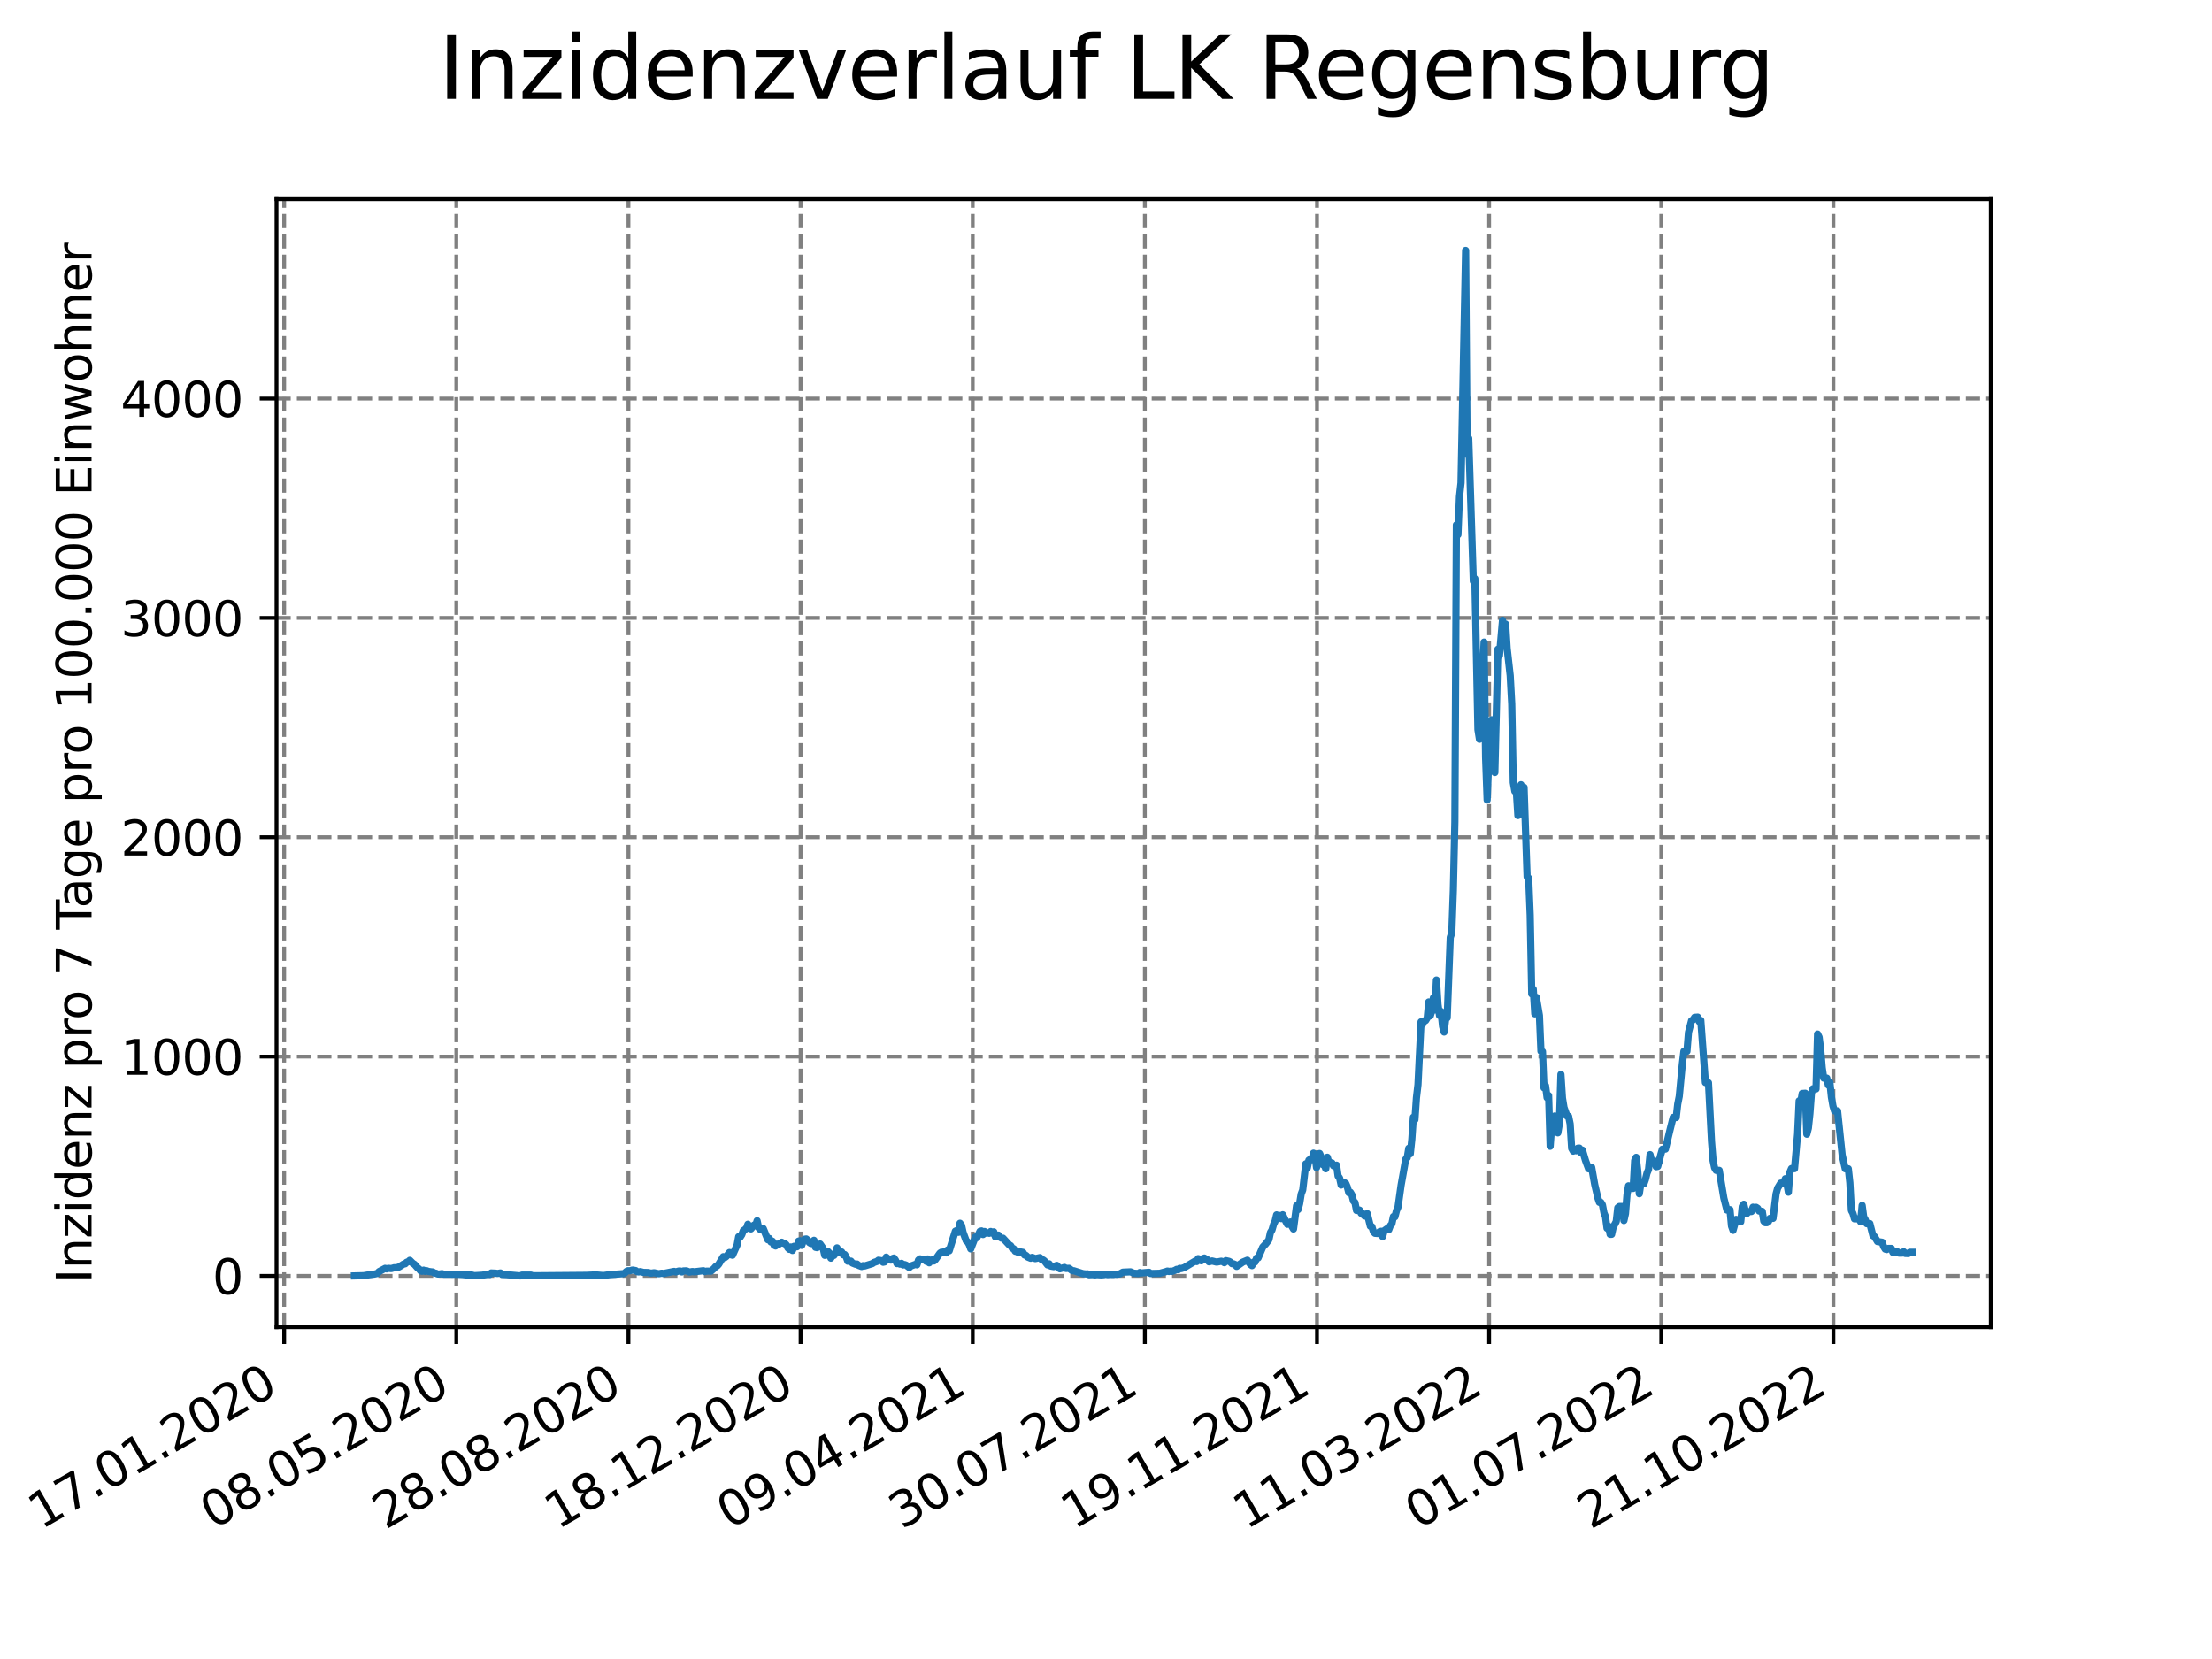 <?xml version="1.0" encoding="utf-8" standalone="no"?>
<!DOCTYPE svg PUBLIC "-//W3C//DTD SVG 1.1//EN"
  "http://www.w3.org/Graphics/SVG/1.1/DTD/svg11.dtd">
<svg xmlns:xlink="http://www.w3.org/1999/xlink" width="460.8pt" height="345.6pt" viewBox="0 0 460.8 345.6" xmlns="http://www.w3.org/2000/svg" version="1.1">
 <defs>
  <style type="text/css">*{stroke-linejoin: round; stroke-linecap: butt}</style>
 </defs>
 <g id="figure_1">
  <g id="patch_1">
   <path d="M 0 345.6 
L 460.8 345.6 
L 460.8 0 
L 0 0 
z
" style="fill: #ffffff"/>
  </g>
  <g id="axes_1">
   <g id="patch_2">
    <path d="M 57.6 276.48 
L 414.72 276.48 
L 414.72 41.472 
L 57.6 41.472 
z
" style="fill: #ffffff"/>
   </g>
   <g id="matplotlib.axis_1">
    <g id="xtick_1">
     <g id="line2d_1">
      <path d="M 59.198 276.48 
L 59.198 41.472 
" clip-path="url(#pc48f314f4c)" style="fill: none; stroke-dasharray: 2.96,1.28; stroke-dashoffset: 0; stroke: #808080; stroke-width: 0.8"/>
     </g>
     <g id="line2d_2">
      <defs>
       <path id="m7294803041" d="M 0 0 
L 0 3.5 
" style="stroke: #000000; stroke-width: 0.8"/>
      </defs>
      <g>
       <use xlink:href="#m7294803041" x="59.198" y="276.48" style="stroke: #000000; stroke-width: 0.8"/>
      </g>
     </g>
     <g id="text_1">
      <!-- 17.01.2020 -->
      <g transform="translate(8.573 318.689) rotate(-30) scale(0.1 -0.1)">
       <defs>
        <path id="DejaVuSans-31" d="M 794 531 
L 1825 531 
L 1825 4091 
L 703 3866 
L 703 4441 
L 1819 4666 
L 2450 4666 
L 2450 531 
L 3481 531 
L 3481 0 
L 794 0 
L 794 531 
z
" transform="scale(0.016)"/>
        <path id="DejaVuSans-37" d="M 525 4666 
L 3525 4666 
L 3525 4397 
L 1831 0 
L 1172 0 
L 2766 4134 
L 525 4134 
L 525 4666 
z
" transform="scale(0.016)"/>
        <path id="DejaVuSans-2e" d="M 684 794 
L 1344 794 
L 1344 0 
L 684 0 
L 684 794 
z
" transform="scale(0.016)"/>
        <path id="DejaVuSans-30" d="M 2034 4250 
Q 1547 4250 1301 3770 
Q 1056 3291 1056 2328 
Q 1056 1369 1301 889 
Q 1547 409 2034 409 
Q 2525 409 2770 889 
Q 3016 1369 3016 2328 
Q 3016 3291 2770 3770 
Q 2525 4250 2034 4250 
z
M 2034 4750 
Q 2819 4750 3233 4129 
Q 3647 3509 3647 2328 
Q 3647 1150 3233 529 
Q 2819 -91 2034 -91 
Q 1250 -91 836 529 
Q 422 1150 422 2328 
Q 422 3509 836 4129 
Q 1250 4750 2034 4750 
z
" transform="scale(0.016)"/>
        <path id="DejaVuSans-32" d="M 1228 531 
L 3431 531 
L 3431 0 
L 469 0 
L 469 531 
Q 828 903 1448 1529 
Q 2069 2156 2228 2338 
Q 2531 2678 2651 2914 
Q 2772 3150 2772 3378 
Q 2772 3750 2511 3984 
Q 2250 4219 1831 4219 
Q 1534 4219 1204 4116 
Q 875 4013 500 3803 
L 500 4441 
Q 881 4594 1212 4672 
Q 1544 4750 1819 4750 
Q 2544 4750 2975 4387 
Q 3406 4025 3406 3419 
Q 3406 3131 3298 2873 
Q 3191 2616 2906 2266 
Q 2828 2175 2409 1742 
Q 1991 1309 1228 531 
z
" transform="scale(0.016)"/>
       </defs>
       <use xlink:href="#DejaVuSans-31"/>
       <use xlink:href="#DejaVuSans-37" x="63.623"/>
       <use xlink:href="#DejaVuSans-2e" x="127.246"/>
       <use xlink:href="#DejaVuSans-30" x="159.033"/>
       <use xlink:href="#DejaVuSans-31" x="222.656"/>
       <use xlink:href="#DejaVuSans-2e" x="286.279"/>
       <use xlink:href="#DejaVuSans-32" x="318.066"/>
       <use xlink:href="#DejaVuSans-30" x="381.689"/>
       <use xlink:href="#DejaVuSans-32" x="445.312"/>
       <use xlink:href="#DejaVuSans-30" x="508.936"/>
      </g>
     </g>
    </g>
    <g id="xtick_2">
     <g id="line2d_3">
      <path d="M 95.057 276.48 
L 95.057 41.472 
" clip-path="url(#pc48f314f4c)" style="fill: none; stroke-dasharray: 2.96,1.28; stroke-dashoffset: 0; stroke: #808080; stroke-width: 0.8"/>
     </g>
     <g id="line2d_4">
      <g>
       <use xlink:href="#m7294803041" x="95.057" y="276.48" style="stroke: #000000; stroke-width: 0.8"/>
      </g>
     </g>
     <g id="text_2">
      <!-- 08.05.2020 -->
      <g transform="translate(44.432 318.689) rotate(-30) scale(0.1 -0.1)">
       <defs>
        <path id="DejaVuSans-38" d="M 2034 2216 
Q 1584 2216 1326 1975 
Q 1069 1734 1069 1313 
Q 1069 891 1326 650 
Q 1584 409 2034 409 
Q 2484 409 2743 651 
Q 3003 894 3003 1313 
Q 3003 1734 2745 1975 
Q 2488 2216 2034 2216 
z
M 1403 2484 
Q 997 2584 770 2862 
Q 544 3141 544 3541 
Q 544 4100 942 4425 
Q 1341 4750 2034 4750 
Q 2731 4750 3128 4425 
Q 3525 4100 3525 3541 
Q 3525 3141 3298 2862 
Q 3072 2584 2669 2484 
Q 3125 2378 3379 2068 
Q 3634 1759 3634 1313 
Q 3634 634 3220 271 
Q 2806 -91 2034 -91 
Q 1263 -91 848 271 
Q 434 634 434 1313 
Q 434 1759 690 2068 
Q 947 2378 1403 2484 
z
M 1172 3481 
Q 1172 3119 1398 2916 
Q 1625 2713 2034 2713 
Q 2441 2713 2670 2916 
Q 2900 3119 2900 3481 
Q 2900 3844 2670 4047 
Q 2441 4250 2034 4250 
Q 1625 4250 1398 4047 
Q 1172 3844 1172 3481 
z
" transform="scale(0.016)"/>
        <path id="DejaVuSans-35" d="M 691 4666 
L 3169 4666 
L 3169 4134 
L 1269 4134 
L 1269 2991 
Q 1406 3038 1543 3061 
Q 1681 3084 1819 3084 
Q 2600 3084 3056 2656 
Q 3513 2228 3513 1497 
Q 3513 744 3044 326 
Q 2575 -91 1722 -91 
Q 1428 -91 1123 -41 
Q 819 9 494 109 
L 494 744 
Q 775 591 1075 516 
Q 1375 441 1709 441 
Q 2250 441 2565 725 
Q 2881 1009 2881 1497 
Q 2881 1984 2565 2268 
Q 2250 2553 1709 2553 
Q 1456 2553 1204 2497 
Q 953 2441 691 2322 
L 691 4666 
z
" transform="scale(0.016)"/>
       </defs>
       <use xlink:href="#DejaVuSans-30"/>
       <use xlink:href="#DejaVuSans-38" x="63.623"/>
       <use xlink:href="#DejaVuSans-2e" x="127.246"/>
       <use xlink:href="#DejaVuSans-30" x="159.033"/>
       <use xlink:href="#DejaVuSans-35" x="222.656"/>
       <use xlink:href="#DejaVuSans-2e" x="286.279"/>
       <use xlink:href="#DejaVuSans-32" x="318.066"/>
       <use xlink:href="#DejaVuSans-30" x="381.689"/>
       <use xlink:href="#DejaVuSans-32" x="445.312"/>
       <use xlink:href="#DejaVuSans-30" x="508.936"/>
      </g>
     </g>
    </g>
    <g id="xtick_3">
     <g id="line2d_5">
      <path d="M 130.917 276.48 
L 130.917 41.472 
" clip-path="url(#pc48f314f4c)" style="fill: none; stroke-dasharray: 2.96,1.28; stroke-dashoffset: 0; stroke: #808080; stroke-width: 0.8"/>
     </g>
     <g id="line2d_6">
      <g>
       <use xlink:href="#m7294803041" x="130.917" y="276.48" style="stroke: #000000; stroke-width: 0.8"/>
      </g>
     </g>
     <g id="text_3">
      <!-- 28.08.2020 -->
      <g transform="translate(80.292 318.689) rotate(-30) scale(0.1 -0.1)">
       <use xlink:href="#DejaVuSans-32"/>
       <use xlink:href="#DejaVuSans-38" x="63.623"/>
       <use xlink:href="#DejaVuSans-2e" x="127.246"/>
       <use xlink:href="#DejaVuSans-30" x="159.033"/>
       <use xlink:href="#DejaVuSans-38" x="222.656"/>
       <use xlink:href="#DejaVuSans-2e" x="286.279"/>
       <use xlink:href="#DejaVuSans-32" x="318.066"/>
       <use xlink:href="#DejaVuSans-30" x="381.689"/>
       <use xlink:href="#DejaVuSans-32" x="445.312"/>
       <use xlink:href="#DejaVuSans-30" x="508.936"/>
      </g>
     </g>
    </g>
    <g id="xtick_4">
     <g id="line2d_7">
      <path d="M 166.776 276.48 
L 166.776 41.472 
" clip-path="url(#pc48f314f4c)" style="fill: none; stroke-dasharray: 2.96,1.28; stroke-dashoffset: 0; stroke: #808080; stroke-width: 0.8"/>
     </g>
     <g id="line2d_8">
      <g>
       <use xlink:href="#m7294803041" x="166.776" y="276.48" style="stroke: #000000; stroke-width: 0.8"/>
      </g>
     </g>
     <g id="text_4">
      <!-- 18.12.2020 -->
      <g transform="translate(116.151 318.689) rotate(-30) scale(0.1 -0.1)">
       <use xlink:href="#DejaVuSans-31"/>
       <use xlink:href="#DejaVuSans-38" x="63.623"/>
       <use xlink:href="#DejaVuSans-2e" x="127.246"/>
       <use xlink:href="#DejaVuSans-31" x="159.033"/>
       <use xlink:href="#DejaVuSans-32" x="222.656"/>
       <use xlink:href="#DejaVuSans-2e" x="286.279"/>
       <use xlink:href="#DejaVuSans-32" x="318.066"/>
       <use xlink:href="#DejaVuSans-30" x="381.689"/>
       <use xlink:href="#DejaVuSans-32" x="445.312"/>
       <use xlink:href="#DejaVuSans-30" x="508.936"/>
      </g>
     </g>
    </g>
    <g id="xtick_5">
     <g id="line2d_9">
      <path d="M 202.635 276.48 
L 202.635 41.472 
" clip-path="url(#pc48f314f4c)" style="fill: none; stroke-dasharray: 2.96,1.28; stroke-dashoffset: 0; stroke: #808080; stroke-width: 0.8"/>
     </g>
     <g id="line2d_10">
      <g>
       <use xlink:href="#m7294803041" x="202.635" y="276.48" style="stroke: #000000; stroke-width: 0.8"/>
      </g>
     </g>
     <g id="text_5">
      <!-- 09.04.2021 -->
      <g transform="translate(152.01 318.689) rotate(-30) scale(0.1 -0.1)">
       <defs>
        <path id="DejaVuSans-39" d="M 703 97 
L 703 672 
Q 941 559 1184 500 
Q 1428 441 1663 441 
Q 2288 441 2617 861 
Q 2947 1281 2994 2138 
Q 2813 1869 2534 1725 
Q 2256 1581 1919 1581 
Q 1219 1581 811 2004 
Q 403 2428 403 3163 
Q 403 3881 828 4315 
Q 1253 4750 1959 4750 
Q 2769 4750 3195 4129 
Q 3622 3509 3622 2328 
Q 3622 1225 3098 567 
Q 2575 -91 1691 -91 
Q 1453 -91 1209 -44 
Q 966 3 703 97 
z
M 1959 2075 
Q 2384 2075 2632 2365 
Q 2881 2656 2881 3163 
Q 2881 3666 2632 3958 
Q 2384 4250 1959 4250 
Q 1534 4250 1286 3958 
Q 1038 3666 1038 3163 
Q 1038 2656 1286 2365 
Q 1534 2075 1959 2075 
z
" transform="scale(0.016)"/>
        <path id="DejaVuSans-34" d="M 2419 4116 
L 825 1625 
L 2419 1625 
L 2419 4116 
z
M 2253 4666 
L 3047 4666 
L 3047 1625 
L 3713 1625 
L 3713 1100 
L 3047 1100 
L 3047 0 
L 2419 0 
L 2419 1100 
L 313 1100 
L 313 1709 
L 2253 4666 
z
" transform="scale(0.016)"/>
       </defs>
       <use xlink:href="#DejaVuSans-30"/>
       <use xlink:href="#DejaVuSans-39" x="63.623"/>
       <use xlink:href="#DejaVuSans-2e" x="127.246"/>
       <use xlink:href="#DejaVuSans-30" x="159.033"/>
       <use xlink:href="#DejaVuSans-34" x="222.656"/>
       <use xlink:href="#DejaVuSans-2e" x="286.279"/>
       <use xlink:href="#DejaVuSans-32" x="318.066"/>
       <use xlink:href="#DejaVuSans-30" x="381.689"/>
       <use xlink:href="#DejaVuSans-32" x="445.312"/>
       <use xlink:href="#DejaVuSans-31" x="508.936"/>
      </g>
     </g>
    </g>
    <g id="xtick_6">
     <g id="line2d_11">
      <path d="M 238.495 276.48 
L 238.495 41.472 
" clip-path="url(#pc48f314f4c)" style="fill: none; stroke-dasharray: 2.96,1.28; stroke-dashoffset: 0; stroke: #808080; stroke-width: 0.8"/>
     </g>
     <g id="line2d_12">
      <g>
       <use xlink:href="#m7294803041" x="238.495" y="276.48" style="stroke: #000000; stroke-width: 0.8"/>
      </g>
     </g>
     <g id="text_6">
      <!-- 30.07.2021 -->
      <g transform="translate(187.869 318.689) rotate(-30) scale(0.1 -0.1)">
       <defs>
        <path id="DejaVuSans-33" d="M 2597 2516 
Q 3050 2419 3304 2112 
Q 3559 1806 3559 1356 
Q 3559 666 3084 287 
Q 2609 -91 1734 -91 
Q 1441 -91 1130 -33 
Q 819 25 488 141 
L 488 750 
Q 750 597 1062 519 
Q 1375 441 1716 441 
Q 2309 441 2620 675 
Q 2931 909 2931 1356 
Q 2931 1769 2642 2001 
Q 2353 2234 1838 2234 
L 1294 2234 
L 1294 2753 
L 1863 2753 
Q 2328 2753 2575 2939 
Q 2822 3125 2822 3475 
Q 2822 3834 2567 4026 
Q 2313 4219 1838 4219 
Q 1578 4219 1281 4162 
Q 984 4106 628 3988 
L 628 4550 
Q 988 4650 1302 4700 
Q 1616 4750 1894 4750 
Q 2613 4750 3031 4423 
Q 3450 4097 3450 3541 
Q 3450 3153 3228 2886 
Q 3006 2619 2597 2516 
z
" transform="scale(0.016)"/>
       </defs>
       <use xlink:href="#DejaVuSans-33"/>
       <use xlink:href="#DejaVuSans-30" x="63.623"/>
       <use xlink:href="#DejaVuSans-2e" x="127.246"/>
       <use xlink:href="#DejaVuSans-30" x="159.033"/>
       <use xlink:href="#DejaVuSans-37" x="222.656"/>
       <use xlink:href="#DejaVuSans-2e" x="286.279"/>
       <use xlink:href="#DejaVuSans-32" x="318.066"/>
       <use xlink:href="#DejaVuSans-30" x="381.689"/>
       <use xlink:href="#DejaVuSans-32" x="445.312"/>
       <use xlink:href="#DejaVuSans-31" x="508.936"/>
      </g>
     </g>
    </g>
    <g id="xtick_7">
     <g id="line2d_13">
      <path d="M 274.354 276.48 
L 274.354 41.472 
" clip-path="url(#pc48f314f4c)" style="fill: none; stroke-dasharray: 2.96,1.28; stroke-dashoffset: 0; stroke: #808080; stroke-width: 0.8"/>
     </g>
     <g id="line2d_14">
      <g>
       <use xlink:href="#m7294803041" x="274.354" y="276.48" style="stroke: #000000; stroke-width: 0.8"/>
      </g>
     </g>
     <g id="text_7">
      <!-- 19.11.2021 -->
      <g transform="translate(223.729 318.689) rotate(-30) scale(0.1 -0.1)">
       <use xlink:href="#DejaVuSans-31"/>
       <use xlink:href="#DejaVuSans-39" x="63.623"/>
       <use xlink:href="#DejaVuSans-2e" x="127.246"/>
       <use xlink:href="#DejaVuSans-31" x="159.033"/>
       <use xlink:href="#DejaVuSans-31" x="222.656"/>
       <use xlink:href="#DejaVuSans-2e" x="286.279"/>
       <use xlink:href="#DejaVuSans-32" x="318.066"/>
       <use xlink:href="#DejaVuSans-30" x="381.689"/>
       <use xlink:href="#DejaVuSans-32" x="445.312"/>
       <use xlink:href="#DejaVuSans-31" x="508.936"/>
      </g>
     </g>
    </g>
    <g id="xtick_8">
     <g id="line2d_15">
      <path d="M 310.213 276.48 
L 310.213 41.472 
" clip-path="url(#pc48f314f4c)" style="fill: none; stroke-dasharray: 2.96,1.28; stroke-dashoffset: 0; stroke: #808080; stroke-width: 0.8"/>
     </g>
     <g id="line2d_16">
      <g>
       <use xlink:href="#m7294803041" x="310.213" y="276.48" style="stroke: #000000; stroke-width: 0.8"/>
      </g>
     </g>
     <g id="text_8">
      <!-- 11.03.2022 -->
      <g transform="translate(259.588 318.689) rotate(-30) scale(0.1 -0.1)">
       <use xlink:href="#DejaVuSans-31"/>
       <use xlink:href="#DejaVuSans-31" x="63.623"/>
       <use xlink:href="#DejaVuSans-2e" x="127.246"/>
       <use xlink:href="#DejaVuSans-30" x="159.033"/>
       <use xlink:href="#DejaVuSans-33" x="222.656"/>
       <use xlink:href="#DejaVuSans-2e" x="286.279"/>
       <use xlink:href="#DejaVuSans-32" x="318.066"/>
       <use xlink:href="#DejaVuSans-30" x="381.689"/>
       <use xlink:href="#DejaVuSans-32" x="445.312"/>
       <use xlink:href="#DejaVuSans-32" x="508.936"/>
      </g>
     </g>
    </g>
    <g id="xtick_9">
     <g id="line2d_17">
      <path d="M 346.072 276.48 
L 346.072 41.472 
" clip-path="url(#pc48f314f4c)" style="fill: none; stroke-dasharray: 2.96,1.28; stroke-dashoffset: 0; stroke: #808080; stroke-width: 0.8"/>
     </g>
     <g id="line2d_18">
      <g>
       <use xlink:href="#m7294803041" x="346.072" y="276.48" style="stroke: #000000; stroke-width: 0.8"/>
      </g>
     </g>
     <g id="text_9">
      <!-- 01.07.2022 -->
      <g transform="translate(295.447 318.689) rotate(-30) scale(0.1 -0.1)">
       <use xlink:href="#DejaVuSans-30"/>
       <use xlink:href="#DejaVuSans-31" x="63.623"/>
       <use xlink:href="#DejaVuSans-2e" x="127.246"/>
       <use xlink:href="#DejaVuSans-30" x="159.033"/>
       <use xlink:href="#DejaVuSans-37" x="222.656"/>
       <use xlink:href="#DejaVuSans-2e" x="286.279"/>
       <use xlink:href="#DejaVuSans-32" x="318.066"/>
       <use xlink:href="#DejaVuSans-30" x="381.689"/>
       <use xlink:href="#DejaVuSans-32" x="445.312"/>
       <use xlink:href="#DejaVuSans-32" x="508.936"/>
      </g>
     </g>
    </g>
    <g id="xtick_10">
     <g id="line2d_19">
      <path d="M 381.932 276.48 
L 381.932 41.472 
" clip-path="url(#pc48f314f4c)" style="fill: none; stroke-dasharray: 2.96,1.28; stroke-dashoffset: 0; stroke: #808080; stroke-width: 0.8"/>
     </g>
     <g id="line2d_20">
      <g>
       <use xlink:href="#m7294803041" x="381.932" y="276.48" style="stroke: #000000; stroke-width: 0.8"/>
      </g>
     </g>
     <g id="text_10">
      <!-- 21.10.2022 -->
      <g transform="translate(331.306 318.689) rotate(-30) scale(0.1 -0.1)">
       <use xlink:href="#DejaVuSans-32"/>
       <use xlink:href="#DejaVuSans-31" x="63.623"/>
       <use xlink:href="#DejaVuSans-2e" x="127.246"/>
       <use xlink:href="#DejaVuSans-31" x="159.033"/>
       <use xlink:href="#DejaVuSans-30" x="222.656"/>
       <use xlink:href="#DejaVuSans-2e" x="286.279"/>
       <use xlink:href="#DejaVuSans-32" x="318.066"/>
       <use xlink:href="#DejaVuSans-30" x="381.689"/>
       <use xlink:href="#DejaVuSans-32" x="445.312"/>
       <use xlink:href="#DejaVuSans-32" x="508.936"/>
      </g>
     </g>
    </g>
   </g>
   <g id="matplotlib.axis_2">
    <g id="ytick_1">
     <g id="line2d_21">
      <path d="M 57.6 265.798 
L 414.72 265.798 
" clip-path="url(#pc48f314f4c)" style="fill: none; stroke-dasharray: 2.96,1.28; stroke-dashoffset: 0; stroke: #808080; stroke-width: 0.8"/>
     </g>
     <g id="line2d_22">
      <defs>
       <path id="m18e25c407b" d="M 0 0 
L -3.5 0 
" style="stroke: #000000; stroke-width: 0.8"/>
      </defs>
      <g>
       <use xlink:href="#m18e25c407b" x="57.6" y="265.798" style="stroke: #000000; stroke-width: 0.8"/>
      </g>
     </g>
     <g id="text_11">
      <!-- 0 -->
      <g transform="translate(44.237 269.597) scale(0.1 -0.1)">
       <use xlink:href="#DejaVuSans-30"/>
      </g>
     </g>
    </g>
    <g id="ytick_2">
     <g id="line2d_23">
      <path d="M 57.6 220.105 
L 414.72 220.105 
" clip-path="url(#pc48f314f4c)" style="fill: none; stroke-dasharray: 2.96,1.28; stroke-dashoffset: 0; stroke: #808080; stroke-width: 0.8"/>
     </g>
     <g id="line2d_24">
      <g>
       <use xlink:href="#m18e25c407b" x="57.6" y="220.105" style="stroke: #000000; stroke-width: 0.8"/>
      </g>
     </g>
     <g id="text_12">
      <!-- 1000 -->
      <g transform="translate(25.15 223.904) scale(0.1 -0.1)">
       <use xlink:href="#DejaVuSans-31"/>
       <use xlink:href="#DejaVuSans-30" x="63.623"/>
       <use xlink:href="#DejaVuSans-30" x="127.246"/>
       <use xlink:href="#DejaVuSans-30" x="190.869"/>
      </g>
     </g>
    </g>
    <g id="ytick_3">
     <g id="line2d_25">
      <path d="M 57.6 174.412 
L 414.72 174.412 
" clip-path="url(#pc48f314f4c)" style="fill: none; stroke-dasharray: 2.96,1.28; stroke-dashoffset: 0; stroke: #808080; stroke-width: 0.8"/>
     </g>
     <g id="line2d_26">
      <g>
       <use xlink:href="#m18e25c407b" x="57.6" y="174.412" style="stroke: #000000; stroke-width: 0.8"/>
      </g>
     </g>
     <g id="text_13">
      <!-- 2000 -->
      <g transform="translate(25.15 178.211) scale(0.1 -0.1)">
       <use xlink:href="#DejaVuSans-32"/>
       <use xlink:href="#DejaVuSans-30" x="63.623"/>
       <use xlink:href="#DejaVuSans-30" x="127.246"/>
       <use xlink:href="#DejaVuSans-30" x="190.869"/>
      </g>
     </g>
    </g>
    <g id="ytick_4">
     <g id="line2d_27">
      <path d="M 57.6 128.719 
L 414.72 128.719 
" clip-path="url(#pc48f314f4c)" style="fill: none; stroke-dasharray: 2.96,1.28; stroke-dashoffset: 0; stroke: #808080; stroke-width: 0.8"/>
     </g>
     <g id="line2d_28">
      <g>
       <use xlink:href="#m18e25c407b" x="57.6" y="128.719" style="stroke: #000000; stroke-width: 0.8"/>
      </g>
     </g>
     <g id="text_14">
      <!-- 3000 -->
      <g transform="translate(25.15 132.518) scale(0.1 -0.1)">
       <use xlink:href="#DejaVuSans-33"/>
       <use xlink:href="#DejaVuSans-30" x="63.623"/>
       <use xlink:href="#DejaVuSans-30" x="127.246"/>
       <use xlink:href="#DejaVuSans-30" x="190.869"/>
      </g>
     </g>
    </g>
    <g id="ytick_5">
     <g id="line2d_29">
      <path d="M 57.6 83.026 
L 414.72 83.026 
" clip-path="url(#pc48f314f4c)" style="fill: none; stroke-dasharray: 2.96,1.28; stroke-dashoffset: 0; stroke: #808080; stroke-width: 0.8"/>
     </g>
     <g id="line2d_30">
      <g>
       <use xlink:href="#m18e25c407b" x="57.6" y="83.026" style="stroke: #000000; stroke-width: 0.8"/>
      </g>
     </g>
     <g id="text_15">
      <!-- 4000 -->
      <g transform="translate(25.15 86.825) scale(0.1 -0.1)">
       <use xlink:href="#DejaVuSans-34"/>
       <use xlink:href="#DejaVuSans-30" x="63.623"/>
       <use xlink:href="#DejaVuSans-30" x="127.246"/>
       <use xlink:href="#DejaVuSans-30" x="190.869"/>
      </g>
     </g>
    </g>
    <g id="text_16">
     <!-- Inzidenz pro 7 Tage pro 100.000 Einwohner -->
     <g transform="translate(19.07 267.301) rotate(-90) scale(0.1 -0.1)">
      <defs>
       <path id="DejaVuSans-49" d="M 628 4666 
L 1259 4666 
L 1259 0 
L 628 0 
L 628 4666 
z
" transform="scale(0.016)"/>
       <path id="DejaVuSans-6e" d="M 3513 2113 
L 3513 0 
L 2938 0 
L 2938 2094 
Q 2938 2591 2744 2837 
Q 2550 3084 2163 3084 
Q 1697 3084 1428 2787 
Q 1159 2491 1159 1978 
L 1159 0 
L 581 0 
L 581 3500 
L 1159 3500 
L 1159 2956 
Q 1366 3272 1645 3428 
Q 1925 3584 2291 3584 
Q 2894 3584 3203 3211 
Q 3513 2838 3513 2113 
z
" transform="scale(0.016)"/>
       <path id="DejaVuSans-7a" d="M 353 3500 
L 3084 3500 
L 3084 2975 
L 922 459 
L 3084 459 
L 3084 0 
L 275 0 
L 275 525 
L 2438 3041 
L 353 3041 
L 353 3500 
z
" transform="scale(0.016)"/>
       <path id="DejaVuSans-69" d="M 603 3500 
L 1178 3500 
L 1178 0 
L 603 0 
L 603 3500 
z
M 603 4863 
L 1178 4863 
L 1178 4134 
L 603 4134 
L 603 4863 
z
" transform="scale(0.016)"/>
       <path id="DejaVuSans-64" d="M 2906 2969 
L 2906 4863 
L 3481 4863 
L 3481 0 
L 2906 0 
L 2906 525 
Q 2725 213 2448 61 
Q 2172 -91 1784 -91 
Q 1150 -91 751 415 
Q 353 922 353 1747 
Q 353 2572 751 3078 
Q 1150 3584 1784 3584 
Q 2172 3584 2448 3432 
Q 2725 3281 2906 2969 
z
M 947 1747 
Q 947 1113 1208 752 
Q 1469 391 1925 391 
Q 2381 391 2643 752 
Q 2906 1113 2906 1747 
Q 2906 2381 2643 2742 
Q 2381 3103 1925 3103 
Q 1469 3103 1208 2742 
Q 947 2381 947 1747 
z
" transform="scale(0.016)"/>
       <path id="DejaVuSans-65" d="M 3597 1894 
L 3597 1613 
L 953 1613 
Q 991 1019 1311 708 
Q 1631 397 2203 397 
Q 2534 397 2845 478 
Q 3156 559 3463 722 
L 3463 178 
Q 3153 47 2828 -22 
Q 2503 -91 2169 -91 
Q 1331 -91 842 396 
Q 353 884 353 1716 
Q 353 2575 817 3079 
Q 1281 3584 2069 3584 
Q 2775 3584 3186 3129 
Q 3597 2675 3597 1894 
z
M 3022 2063 
Q 3016 2534 2758 2815 
Q 2500 3097 2075 3097 
Q 1594 3097 1305 2825 
Q 1016 2553 972 2059 
L 3022 2063 
z
" transform="scale(0.016)"/>
       <path id="DejaVuSans-20" transform="scale(0.016)"/>
       <path id="DejaVuSans-70" d="M 1159 525 
L 1159 -1331 
L 581 -1331 
L 581 3500 
L 1159 3500 
L 1159 2969 
Q 1341 3281 1617 3432 
Q 1894 3584 2278 3584 
Q 2916 3584 3314 3078 
Q 3713 2572 3713 1747 
Q 3713 922 3314 415 
Q 2916 -91 2278 -91 
Q 1894 -91 1617 61 
Q 1341 213 1159 525 
z
M 3116 1747 
Q 3116 2381 2855 2742 
Q 2594 3103 2138 3103 
Q 1681 3103 1420 2742 
Q 1159 2381 1159 1747 
Q 1159 1113 1420 752 
Q 1681 391 2138 391 
Q 2594 391 2855 752 
Q 3116 1113 3116 1747 
z
" transform="scale(0.016)"/>
       <path id="DejaVuSans-72" d="M 2631 2963 
Q 2534 3019 2420 3045 
Q 2306 3072 2169 3072 
Q 1681 3072 1420 2755 
Q 1159 2438 1159 1844 
L 1159 0 
L 581 0 
L 581 3500 
L 1159 3500 
L 1159 2956 
Q 1341 3275 1631 3429 
Q 1922 3584 2338 3584 
Q 2397 3584 2469 3576 
Q 2541 3569 2628 3553 
L 2631 2963 
z
" transform="scale(0.016)"/>
       <path id="DejaVuSans-6f" d="M 1959 3097 
Q 1497 3097 1228 2736 
Q 959 2375 959 1747 
Q 959 1119 1226 758 
Q 1494 397 1959 397 
Q 2419 397 2687 759 
Q 2956 1122 2956 1747 
Q 2956 2369 2687 2733 
Q 2419 3097 1959 3097 
z
M 1959 3584 
Q 2709 3584 3137 3096 
Q 3566 2609 3566 1747 
Q 3566 888 3137 398 
Q 2709 -91 1959 -91 
Q 1206 -91 779 398 
Q 353 888 353 1747 
Q 353 2609 779 3096 
Q 1206 3584 1959 3584 
z
" transform="scale(0.016)"/>
       <path id="DejaVuSans-54" d="M -19 4666 
L 3928 4666 
L 3928 4134 
L 2272 4134 
L 2272 0 
L 1638 0 
L 1638 4134 
L -19 4134 
L -19 4666 
z
" transform="scale(0.016)"/>
       <path id="DejaVuSans-61" d="M 2194 1759 
Q 1497 1759 1228 1600 
Q 959 1441 959 1056 
Q 959 750 1161 570 
Q 1363 391 1709 391 
Q 2188 391 2477 730 
Q 2766 1069 2766 1631 
L 2766 1759 
L 2194 1759 
z
M 3341 1997 
L 3341 0 
L 2766 0 
L 2766 531 
Q 2569 213 2275 61 
Q 1981 -91 1556 -91 
Q 1019 -91 701 211 
Q 384 513 384 1019 
Q 384 1609 779 1909 
Q 1175 2209 1959 2209 
L 2766 2209 
L 2766 2266 
Q 2766 2663 2505 2880 
Q 2244 3097 1772 3097 
Q 1472 3097 1187 3025 
Q 903 2953 641 2809 
L 641 3341 
Q 956 3463 1253 3523 
Q 1550 3584 1831 3584 
Q 2591 3584 2966 3190 
Q 3341 2797 3341 1997 
z
" transform="scale(0.016)"/>
       <path id="DejaVuSans-67" d="M 2906 1791 
Q 2906 2416 2648 2759 
Q 2391 3103 1925 3103 
Q 1463 3103 1205 2759 
Q 947 2416 947 1791 
Q 947 1169 1205 825 
Q 1463 481 1925 481 
Q 2391 481 2648 825 
Q 2906 1169 2906 1791 
z
M 3481 434 
Q 3481 -459 3084 -895 
Q 2688 -1331 1869 -1331 
Q 1566 -1331 1297 -1286 
Q 1028 -1241 775 -1147 
L 775 -588 
Q 1028 -725 1275 -790 
Q 1522 -856 1778 -856 
Q 2344 -856 2625 -561 
Q 2906 -266 2906 331 
L 2906 616 
Q 2728 306 2450 153 
Q 2172 0 1784 0 
Q 1141 0 747 490 
Q 353 981 353 1791 
Q 353 2603 747 3093 
Q 1141 3584 1784 3584 
Q 2172 3584 2450 3431 
Q 2728 3278 2906 2969 
L 2906 3500 
L 3481 3500 
L 3481 434 
z
" transform="scale(0.016)"/>
       <path id="DejaVuSans-45" d="M 628 4666 
L 3578 4666 
L 3578 4134 
L 1259 4134 
L 1259 2753 
L 3481 2753 
L 3481 2222 
L 1259 2222 
L 1259 531 
L 3634 531 
L 3634 0 
L 628 0 
L 628 4666 
z
" transform="scale(0.016)"/>
       <path id="DejaVuSans-77" d="M 269 3500 
L 844 3500 
L 1563 769 
L 2278 3500 
L 2956 3500 
L 3675 769 
L 4391 3500 
L 4966 3500 
L 4050 0 
L 3372 0 
L 2619 2869 
L 1863 0 
L 1184 0 
L 269 3500 
z
" transform="scale(0.016)"/>
       <path id="DejaVuSans-68" d="M 3513 2113 
L 3513 0 
L 2938 0 
L 2938 2094 
Q 2938 2591 2744 2837 
Q 2550 3084 2163 3084 
Q 1697 3084 1428 2787 
Q 1159 2491 1159 1978 
L 1159 0 
L 581 0 
L 581 4863 
L 1159 4863 
L 1159 2956 
Q 1366 3272 1645 3428 
Q 1925 3584 2291 3584 
Q 2894 3584 3203 3211 
Q 3513 2838 3513 2113 
z
" transform="scale(0.016)"/>
      </defs>
      <use xlink:href="#DejaVuSans-49"/>
      <use xlink:href="#DejaVuSans-6e" x="29.492"/>
      <use xlink:href="#DejaVuSans-7a" x="92.871"/>
      <use xlink:href="#DejaVuSans-69" x="145.361"/>
      <use xlink:href="#DejaVuSans-64" x="173.145"/>
      <use xlink:href="#DejaVuSans-65" x="236.621"/>
      <use xlink:href="#DejaVuSans-6e" x="298.145"/>
      <use xlink:href="#DejaVuSans-7a" x="361.523"/>
      <use xlink:href="#DejaVuSans-20" x="414.014"/>
      <use xlink:href="#DejaVuSans-70" x="445.801"/>
      <use xlink:href="#DejaVuSans-72" x="509.277"/>
      <use xlink:href="#DejaVuSans-6f" x="548.141"/>
      <use xlink:href="#DejaVuSans-20" x="609.322"/>
      <use xlink:href="#DejaVuSans-37" x="641.109"/>
      <use xlink:href="#DejaVuSans-20" x="704.732"/>
      <use xlink:href="#DejaVuSans-54" x="736.52"/>
      <use xlink:href="#DejaVuSans-61" x="781.104"/>
      <use xlink:href="#DejaVuSans-67" x="842.383"/>
      <use xlink:href="#DejaVuSans-65" x="905.859"/>
      <use xlink:href="#DejaVuSans-20" x="967.383"/>
      <use xlink:href="#DejaVuSans-70" x="999.17"/>
      <use xlink:href="#DejaVuSans-72" x="1062.646"/>
      <use xlink:href="#DejaVuSans-6f" x="1101.51"/>
      <use xlink:href="#DejaVuSans-20" x="1162.691"/>
      <use xlink:href="#DejaVuSans-31" x="1194.479"/>
      <use xlink:href="#DejaVuSans-30" x="1258.102"/>
      <use xlink:href="#DejaVuSans-30" x="1321.725"/>
      <use xlink:href="#DejaVuSans-2e" x="1385.348"/>
      <use xlink:href="#DejaVuSans-30" x="1417.135"/>
      <use xlink:href="#DejaVuSans-30" x="1480.758"/>
      <use xlink:href="#DejaVuSans-30" x="1544.381"/>
      <use xlink:href="#DejaVuSans-20" x="1608.004"/>
      <use xlink:href="#DejaVuSans-45" x="1639.791"/>
      <use xlink:href="#DejaVuSans-69" x="1702.975"/>
      <use xlink:href="#DejaVuSans-6e" x="1730.758"/>
      <use xlink:href="#DejaVuSans-77" x="1794.137"/>
      <use xlink:href="#DejaVuSans-6f" x="1875.924"/>
      <use xlink:href="#DejaVuSans-68" x="1937.105"/>
      <use xlink:href="#DejaVuSans-6e" x="2000.484"/>
      <use xlink:href="#DejaVuSans-65" x="2063.863"/>
      <use xlink:href="#DejaVuSans-72" x="2125.387"/>
     </g>
    </g>
   </g>
   <g id="line2d_31">
    <path d="M 73.833 265.798 
L 75.754 265.751 
L 77.034 265.539 
L 77.995 265.421 
L 78.635 265.28 
L 78.955 264.903 
L 80.236 264.22 
L 80.556 264.338 
L 80.877 264.22 
L 81.517 264.267 
L 82.157 264.079 
L 82.477 264.126 
L 83.118 263.938 
L 83.758 263.538 
L 84.078 263.326 
L 84.398 263.279 
L 84.719 262.949 
L 85.039 262.855 
L 85.359 262.549 
L 85.999 263.184 
L 86.319 263.373 
L 86.96 264.103 
L 87.28 264.338 
L 87.6 264.738 
L 87.92 264.832 
L 88.24 264.597 
L 88.561 264.856 
L 88.881 264.715 
L 89.201 264.856 
L 89.841 264.95 
L 90.162 264.974 
L 90.482 265.209 
L 90.802 265.233 
L 91.122 265.398 
L 91.442 265.421 
L 92.083 265.327 
L 92.403 265.445 
L 93.683 265.445 
L 96.245 265.492 
L 97.205 265.609 
L 98.166 265.586 
L 98.806 265.751 
L 100.407 265.657 
L 101.688 265.468 
L 102.008 265.515 
L 102.328 265.186 
L 103.289 265.233 
L 103.609 265.303 
L 104.249 265.186 
L 104.569 265.492 
L 105.53 265.539 
L 108.411 265.798 
L 108.731 265.633 
L 110.653 265.633 
L 110.973 265.774 
L 122.179 265.68 
L 124.1 265.586 
L 125.701 265.727 
L 126.981 265.539 
L 128.262 265.445 
L 129.863 265.327 
L 130.183 265.186 
L 130.503 264.856 
L 130.823 264.715 
L 131.144 264.738 
L 131.784 264.573 
L 132.424 264.691 
L 132.744 264.927 
L 133.065 264.974 
L 133.385 264.903 
L 134.025 265.068 
L 134.986 265.091 
L 135.626 265.233 
L 136.266 265.139 
L 137.227 265.35 
L 137.867 265.233 
L 138.187 265.303 
L 140.429 264.856 
L 140.749 264.974 
L 141.389 264.785 
L 141.709 264.785 
L 142.029 264.974 
L 142.35 264.762 
L 142.99 264.738 
L 143.63 264.997 
L 144.271 264.88 
L 144.591 264.95 
L 146.512 264.715 
L 146.832 264.903 
L 147.152 264.809 
L 148.113 264.809 
L 148.753 264.244 
L 149.073 263.867 
L 149.393 263.726 
L 149.714 263.373 
L 150.674 261.795 
L 150.994 261.984 
L 151.314 261.748 
L 151.955 260.924 
L 152.275 261.395 
L 152.595 261.489 
L 153.556 259.347 
L 153.876 257.628 
L 154.196 257.722 
L 154.516 257.228 
L 154.836 256.38 
L 155.477 255.933 
L 155.797 255.038 
L 156.117 255.862 
L 156.437 256.003 
L 157.077 255.203 
L 157.398 255.344 
L 157.718 254.308 
L 158.038 255.768 
L 158.358 256.121 
L 158.678 256.192 
L 158.999 255.933 
L 159.959 258.264 
L 160.279 258.005 
L 160.599 258.734 
L 160.92 258.57 
L 161.24 259.394 
L 161.56 259.559 
L 161.88 259.182 
L 162.2 259.229 
L 162.841 258.782 
L 163.161 258.993 
L 163.481 259.017 
L 163.801 259.323 
L 164.121 259.959 
L 164.441 260.265 
L 164.762 259.77 
L 165.082 260.5 
L 165.402 259.629 
L 165.722 259.747 
L 166.042 259.723 
L 166.362 258.546 
L 166.683 258.475 
L 167.003 259.441 
L 167.323 258.57 
L 167.643 258.146 
L 167.963 258.099 
L 168.284 258.358 
L 168.604 258.852 
L 168.924 259.041 
L 169.244 259.017 
L 169.564 258.381 
L 169.884 259.841 
L 170.205 259.912 
L 170.525 259.676 
L 170.845 259.158 
L 171.485 260.076 
L 171.805 261.513 
L 172.126 261.466 
L 172.446 260.689 
L 172.766 261.018 
L 173.086 262.101 
L 173.406 261.536 
L 173.726 261.536 
L 174.047 261.089 
L 174.367 259.959 
L 174.687 260.83 
L 175.007 260.877 
L 175.327 260.806 
L 175.647 261.395 
L 175.968 261.348 
L 176.288 261.842 
L 176.608 262.737 
L 177.248 262.713 
L 177.568 263.114 
L 178.209 263.373 
L 178.529 263.326 
L 178.849 263.608 
L 179.49 263.844 
L 179.81 263.655 
L 180.13 263.726 
L 181.731 263.231 
L 182.051 262.996 
L 182.691 262.784 
L 183.011 262.525 
L 183.652 262.643 
L 183.972 262.949 
L 184.292 262.878 
L 184.612 261.889 
L 185.253 262.431 
L 185.573 262.502 
L 185.893 262.195 
L 186.213 262.078 
L 186.533 262.502 
L 186.853 263.231 
L 187.174 263.208 
L 187.494 263.349 
L 187.814 263.184 
L 188.134 263.514 
L 188.454 263.443 
L 188.775 263.561 
L 189.415 264.056 
L 189.735 263.749 
L 190.375 263.514 
L 190.696 263.396 
L 191.016 263.49 
L 191.336 262.502 
L 191.656 262.243 
L 192.296 262.431 
L 192.617 262.431 
L 192.937 262.761 
L 193.257 262.266 
L 193.577 263.067 
L 193.897 262.619 
L 194.217 262.454 
L 194.538 262.69 
L 194.858 262.407 
L 195.818 261.042 
L 196.138 260.853 
L 196.459 260.948 
L 196.779 260.689 
L 197.099 260.995 
L 197.419 260.383 
L 197.739 260.571 
L 198.38 258.499 
L 199.02 256.474 
L 199.34 256.333 
L 199.66 256.71 
L 199.981 254.826 
L 200.301 255.25 
L 200.621 256.71 
L 201.261 258.452 
L 201.581 258.711 
L 201.902 259.276 
L 202.222 260.171 
L 203.182 257.698 
L 203.502 257.84 
L 204.143 256.521 
L 204.463 256.427 
L 204.783 257.18 
L 205.103 256.545 
L 205.423 256.898 
L 205.744 256.827 
L 206.064 256.922 
L 206.384 256.545 
L 206.704 256.898 
L 207.024 256.615 
L 207.345 257.651 
L 207.665 257.675 
L 207.985 257.298 
L 208.305 257.722 
L 208.625 257.934 
L 208.945 257.934 
L 210.226 259.323 
L 210.546 259.511 
L 210.866 260.029 
L 211.187 260.147 
L 211.507 260.665 
L 211.827 260.736 
L 212.147 260.924 
L 212.467 260.783 
L 213.108 260.901 
L 213.428 261.442 
L 213.748 261.536 
L 214.068 261.866 
L 214.708 262.125 
L 215.029 261.937 
L 215.669 262.195 
L 216.63 261.984 
L 216.95 262.36 
L 217.27 262.454 
L 217.59 262.69 
L 218.23 263.514 
L 218.551 263.279 
L 218.871 263.749 
L 219.511 263.867 
L 220.151 263.608 
L 220.792 264.315 
L 221.752 264.032 
L 222.072 264.244 
L 222.713 264.22 
L 223.353 264.715 
L 223.673 264.715 
L 225.594 265.327 
L 226.235 265.398 
L 226.555 265.374 
L 226.875 265.562 
L 227.515 265.515 
L 228.156 265.586 
L 228.476 265.515 
L 229.436 265.586 
L 230.077 265.515 
L 230.397 265.468 
L 230.717 265.539 
L 231.357 265.492 
L 231.998 265.492 
L 232.318 265.421 
L 232.638 265.468 
L 233.278 265.374 
L 233.919 265.021 
L 235.52 264.95 
L 236.16 265.233 
L 237.121 265.303 
L 237.441 265.091 
L 237.761 265.186 
L 239.362 265.044 
L 239.682 265.303 
L 241.603 265.256 
L 242.884 264.903 
L 243.204 264.785 
L 243.524 264.88 
L 243.844 264.809 
L 244.164 264.856 
L 244.805 264.621 
L 245.125 264.432 
L 245.445 264.503 
L 245.765 264.22 
L 246.085 264.267 
L 246.726 264.056 
L 248.967 262.713 
L 249.287 262.808 
L 249.607 262.195 
L 249.927 262.313 
L 250.248 262.643 
L 250.568 262.195 
L 250.888 262.078 
L 251.208 262.36 
L 251.528 262.431 
L 251.848 262.855 
L 252.489 262.69 
L 253.449 262.925 
L 254.41 262.737 
L 254.73 262.831 
L 255.05 263.043 
L 255.37 262.619 
L 256.011 262.761 
L 256.331 262.925 
L 256.651 263.255 
L 256.971 263.279 
L 257.291 263.42 
L 257.612 263.82 
L 258.892 262.925 
L 259.853 262.525 
L 260.493 263.42 
L 260.813 263.655 
L 261.133 262.925 
L 261.454 262.902 
L 261.774 262.078 
L 262.094 262.054 
L 263.054 259.794 
L 263.695 259.111 
L 264.335 258.264 
L 264.655 256.757 
L 264.975 256.239 
L 265.296 255.109 
L 265.616 254.426 
L 265.936 253.084 
L 266.256 253.249 
L 266.576 253.201 
L 266.897 253.861 
L 267.217 253.06 
L 267.857 254.449 
L 268.177 255.038 
L 268.497 254.92 
L 268.818 254.567 
L 269.138 255.485 
L 269.458 256.027 
L 270.098 251.177 
L 270.418 251.977 
L 270.739 250.729 
L 271.059 248.752 
L 271.379 247.904 
L 272.019 242.442 
L 272.339 243.289 
L 272.66 241.688 
L 272.98 241.476 
L 273.3 241.57 
L 273.62 240.228 
L 273.94 240.558 
L 274.26 243.242 
L 274.901 240.299 
L 275.221 241.029 
L 275.541 242.606 
L 275.861 242.63 
L 276.182 243.478 
L 276.502 241.076 
L 276.822 242.159 
L 277.462 242.253 
L 277.782 242.865 
L 278.103 242.936 
L 278.423 242.724 
L 278.743 244.984 
L 279.063 245.408 
L 279.383 246.868 
L 279.703 246.68 
L 280.024 246.326 
L 280.344 246.538 
L 280.664 247.268 
L 280.984 248.469 
L 281.304 248.375 
L 281.624 248.916 
L 281.945 250.188 
L 282.265 250.517 
L 282.585 252.165 
L 282.905 252.024 
L 283.225 252.095 
L 283.545 252.754 
L 283.866 252.801 
L 284.186 253.249 
L 284.506 253.366 
L 284.826 252.825 
L 285.467 255.438 
L 285.787 255.532 
L 286.107 256.592 
L 286.427 256.922 
L 287.067 256.969 
L 287.388 256.592 
L 287.708 256.498 
L 288.028 257.604 
L 288.348 256.38 
L 288.988 255.933 
L 289.309 256.168 
L 289.629 255.32 
L 289.949 254.967 
L 290.269 253.437 
L 290.589 253.484 
L 290.909 252.213 
L 291.23 251.459 
L 291.87 246.915 
L 292.83 241.5 
L 293.151 241.17 
L 293.471 239.216 
L 293.791 240.346 
L 294.111 237.332 
L 294.431 232.741 
L 294.752 233.259 
L 295.072 228.692 
L 295.392 225.96 
L 296.032 212.87 
L 296.352 213.388 
L 296.673 212.681 
L 296.993 212.587 
L 297.313 212.069 
L 297.633 208.726 
L 297.953 211.622 
L 298.273 210.586 
L 298.594 207.878 
L 298.914 210.397 
L 299.234 204.158 
L 299.554 209.197 
L 299.874 211.551 
L 300.194 210.703 
L 300.515 213.811 
L 300.835 214.989 
L 301.155 212.305 
L 301.475 212.022 
L 302.115 195.282 
L 302.436 194.34 
L 302.756 185.464 
L 303.076 171.196 
L 303.396 109.344 
L 303.716 111.392 
L 304.036 103.458 
L 304.357 100.585 
L 305.317 52.154 
L 305.637 94.676 
L 305.958 91.309 
L 306.918 121.069 
L 307.238 120.528 
L 307.879 152.007 
L 308.199 154.008 
L 308.519 149.229 
L 309.159 133.76 
L 309.479 157.893 
L 309.8 166.652 
L 310.12 158.552 
L 310.44 153.278 
L 310.76 149.935 
L 311.08 150.053 
L 311.4 160.93 
L 312.041 135.243 
L 312.361 136.585 
L 313.001 129.216 
L 313.321 132.983 
L 313.642 129.993 
L 313.962 135.055 
L 314.602 140.752 
L 314.922 146.662 
L 315.243 163.002 
L 315.563 164.839 
L 315.883 164.839 
L 316.203 169.901 
L 316.523 169.689 
L 316.843 163.473 
L 317.164 167.193 
L 317.484 164.015 
L 318.124 182.662 
L 318.444 182.921 
L 318.764 190.667 
L 319.085 207.054 
L 319.405 206.065 
L 319.725 211.198 
L 320.045 207.76 
L 320.685 211.528 
L 321.006 218.991 
L 321.326 219.062 
L 321.646 226.62 
L 321.966 226.172 
L 322.286 228.668 
L 322.606 228.221 
L 322.927 238.792 
L 323.247 234.46 
L 323.567 234.625 
L 323.887 232.482 
L 324.207 233.848 
L 324.528 235.99 
L 324.848 234.107 
L 325.168 223.818 
L 325.488 228.739 
L 325.808 230.693 
L 326.449 232.506 
L 326.769 232.553 
L 327.089 234.13 
L 327.409 239.24 
L 327.729 239.805 
L 328.049 239.593 
L 328.37 239.734 
L 328.69 239.192 
L 329.01 239.169 
L 329.33 240.111 
L 329.65 239.593 
L 330.291 241.759 
L 330.931 243.478 
L 331.251 243.501 
L 331.571 243.171 
L 332.212 246.774 
L 332.852 249.505 
L 333.172 250.47 
L 333.492 250.47 
L 333.813 250.988 
L 334.133 252.66 
L 334.453 253.46 
L 334.773 255.862 
L 335.093 255.438 
L 335.413 257.133 
L 335.734 257.133 
L 336.054 255.674 
L 336.694 254.473 
L 337.014 251.6 
L 337.334 251.341 
L 337.975 251.341 
L 338.295 254.261 
L 338.615 252.825 
L 338.935 248.869 
L 339.255 247.033 
L 339.576 247.574 
L 340.216 247.574 
L 340.536 241.735 
L 340.856 241.1 
L 341.176 243.972 
L 341.497 248.681 
L 341.817 246.609 
L 342.457 246.609 
L 342.777 245.714 
L 343.097 244.396 
L 343.418 243.642 
L 343.738 240.534 
L 344.058 241.877 
L 344.698 241.877 
L 345.019 243.054 
L 345.339 242.983 
L 345.979 240.511 
L 346.299 239.404 
L 346.94 239.381 
L 347.9 235.355 
L 348.54 232.788 
L 349.181 232.812 
L 349.501 230.01 
L 349.821 228.385 
L 350.461 221.675 
L 350.782 219.015 
L 351.422 219.015 
L 351.742 215.059 
L 352.382 212.611 
L 352.703 212.446 
L 353.023 211.928 
L 353.663 211.881 
L 353.983 212.822 
L 354.304 212.563 
L 355.264 225.513 
L 355.904 225.56 
L 356.545 237.85 
L 356.865 241.782 
L 357.185 243.289 
L 357.505 243.807 
L 358.146 243.807 
L 359.106 249.576 
L 359.746 252.071 
L 360.387 252.001 
L 360.707 255.415 
L 361.027 256.309 
L 361.667 254.026 
L 361.988 254.473 
L 362.628 254.52 
L 362.948 251.341 
L 363.268 250.871 
L 363.589 252.26 
L 363.909 252.801 
L 364.229 252.424 
L 364.869 252.377 
L 365.189 251.483 
L 365.51 251.624 
L 365.83 251.506 
L 366.15 251.718 
L 366.47 252.283 
L 367.11 252.354 
L 367.431 254.379 
L 367.751 254.708 
L 368.071 254.708 
L 368.391 254.496 
L 368.711 253.814 
L 369.352 253.814 
L 369.992 248.704 
L 370.312 247.527 
L 370.952 246.468 
L 371.593 246.444 
L 371.913 245.549 
L 372.233 246.562 
L 372.553 248.351 
L 372.874 244.184 
L 373.194 243.43 
L 373.834 243.454 
L 374.474 236.273 
L 374.795 229.327 
L 375.115 229.68 
L 375.435 227.797 
L 376.075 227.75 
L 376.395 236.273 
L 376.716 235.025 
L 377.036 232.035 
L 377.356 227.773 
L 377.676 226.808 
L 378.316 226.855 
L 378.637 215.412 
L 378.957 216.072 
L 379.277 218.567 
L 379.597 222.429 
L 379.917 224.595 
L 380.558 224.595 
L 380.878 226.055 
L 381.198 225.466 
L 381.518 228.55 
L 381.838 230.387 
L 382.158 231.423 
L 382.799 231.423 
L 383.759 240.605 
L 384.4 243.478 
L 385.04 243.478 
L 385.36 246.397 
L 385.68 252.165 
L 386.001 252.754 
L 386.321 253.908 
L 387.281 253.908 
L 387.601 254.52 
L 387.922 251.106 
L 388.242 253.508 
L 388.562 254.073 
L 388.882 254.92 
L 389.522 254.897 
L 390.163 257.416 
L 390.483 257.581 
L 391.123 258.64 
L 392.084 258.782 
L 392.404 259.7 
L 392.724 260.218 
L 393.044 260.312 
L 393.365 260.076 
L 394.005 260.076 
L 394.325 260.901 
L 394.645 260.665 
L 394.965 260.83 
L 395.286 260.783 
L 395.606 261.042 
L 396.246 261.042 
L 396.566 260.759 
L 396.886 261.112 
L 397.527 261.136 
L 397.847 260.877 
L 398.487 260.877 
L 398.487 260.877 
" clip-path="url(#pc48f314f4c)" style="fill: none; stroke: #1f77b4; stroke-width: 1.5; stroke-linecap: square"/>
   </g>
   <g id="patch_3">
    <path d="M 57.6 276.48 
L 57.6 41.472 
" style="fill: none; stroke: #000000; stroke-width: 0.8; stroke-linejoin: miter; stroke-linecap: square"/>
   </g>
   <g id="patch_4">
    <path d="M 414.72 276.48 
L 414.72 41.472 
" style="fill: none; stroke: #000000; stroke-width: 0.8; stroke-linejoin: miter; stroke-linecap: square"/>
   </g>
   <g id="patch_5">
    <path d="M 57.6 276.48 
L 414.72 276.48 
" style="fill: none; stroke: #000000; stroke-width: 0.8; stroke-linejoin: miter; stroke-linecap: square"/>
   </g>
   <g id="patch_6">
    <path d="M 57.6 41.472 
L 414.72 41.472 
" style="fill: none; stroke: #000000; stroke-width: 0.8; stroke-linejoin: miter; stroke-linecap: square"/>
   </g>
  </g>
  <g id="text_17">
   <!-- Inzidenzverlauf LK Regensburg -->
   <g transform="translate(91.346 20.589) scale(0.18 -0.18)">
    <defs>
     <path id="DejaVuSans-76" d="M 191 3500 
L 800 3500 
L 1894 563 
L 2988 3500 
L 3597 3500 
L 2284 0 
L 1503 0 
L 191 3500 
z
" transform="scale(0.016)"/>
     <path id="DejaVuSans-6c" d="M 603 4863 
L 1178 4863 
L 1178 0 
L 603 0 
L 603 4863 
z
" transform="scale(0.016)"/>
     <path id="DejaVuSans-75" d="M 544 1381 
L 544 3500 
L 1119 3500 
L 1119 1403 
Q 1119 906 1312 657 
Q 1506 409 1894 409 
Q 2359 409 2629 706 
Q 2900 1003 2900 1516 
L 2900 3500 
L 3475 3500 
L 3475 0 
L 2900 0 
L 2900 538 
Q 2691 219 2414 64 
Q 2138 -91 1772 -91 
Q 1169 -91 856 284 
Q 544 659 544 1381 
z
M 1991 3584 
L 1991 3584 
z
" transform="scale(0.016)"/>
     <path id="DejaVuSans-66" d="M 2375 4863 
L 2375 4384 
L 1825 4384 
Q 1516 4384 1395 4259 
Q 1275 4134 1275 3809 
L 1275 3500 
L 2222 3500 
L 2222 3053 
L 1275 3053 
L 1275 0 
L 697 0 
L 697 3053 
L 147 3053 
L 147 3500 
L 697 3500 
L 697 3744 
Q 697 4328 969 4595 
Q 1241 4863 1831 4863 
L 2375 4863 
z
" transform="scale(0.016)"/>
     <path id="DejaVuSans-4c" d="M 628 4666 
L 1259 4666 
L 1259 531 
L 3531 531 
L 3531 0 
L 628 0 
L 628 4666 
z
" transform="scale(0.016)"/>
     <path id="DejaVuSans-4b" d="M 628 4666 
L 1259 4666 
L 1259 2694 
L 3353 4666 
L 4166 4666 
L 1850 2491 
L 4331 0 
L 3500 0 
L 1259 2247 
L 1259 0 
L 628 0 
L 628 4666 
z
" transform="scale(0.016)"/>
     <path id="DejaVuSans-52" d="M 2841 2188 
Q 3044 2119 3236 1894 
Q 3428 1669 3622 1275 
L 4263 0 
L 3584 0 
L 2988 1197 
Q 2756 1666 2539 1819 
Q 2322 1972 1947 1972 
L 1259 1972 
L 1259 0 
L 628 0 
L 628 4666 
L 2053 4666 
Q 2853 4666 3247 4331 
Q 3641 3997 3641 3322 
Q 3641 2881 3436 2590 
Q 3231 2300 2841 2188 
z
M 1259 4147 
L 1259 2491 
L 2053 2491 
Q 2509 2491 2742 2702 
Q 2975 2913 2975 3322 
Q 2975 3731 2742 3939 
Q 2509 4147 2053 4147 
L 1259 4147 
z
" transform="scale(0.016)"/>
     <path id="DejaVuSans-73" d="M 2834 3397 
L 2834 2853 
Q 2591 2978 2328 3040 
Q 2066 3103 1784 3103 
Q 1356 3103 1142 2972 
Q 928 2841 928 2578 
Q 928 2378 1081 2264 
Q 1234 2150 1697 2047 
L 1894 2003 
Q 2506 1872 2764 1633 
Q 3022 1394 3022 966 
Q 3022 478 2636 193 
Q 2250 -91 1575 -91 
Q 1294 -91 989 -36 
Q 684 19 347 128 
L 347 722 
Q 666 556 975 473 
Q 1284 391 1588 391 
Q 1994 391 2212 530 
Q 2431 669 2431 922 
Q 2431 1156 2273 1281 
Q 2116 1406 1581 1522 
L 1381 1569 
Q 847 1681 609 1914 
Q 372 2147 372 2553 
Q 372 3047 722 3315 
Q 1072 3584 1716 3584 
Q 2034 3584 2315 3537 
Q 2597 3491 2834 3397 
z
" transform="scale(0.016)"/>
     <path id="DejaVuSans-62" d="M 3116 1747 
Q 3116 2381 2855 2742 
Q 2594 3103 2138 3103 
Q 1681 3103 1420 2742 
Q 1159 2381 1159 1747 
Q 1159 1113 1420 752 
Q 1681 391 2138 391 
Q 2594 391 2855 752 
Q 3116 1113 3116 1747 
z
M 1159 2969 
Q 1341 3281 1617 3432 
Q 1894 3584 2278 3584 
Q 2916 3584 3314 3078 
Q 3713 2572 3713 1747 
Q 3713 922 3314 415 
Q 2916 -91 2278 -91 
Q 1894 -91 1617 61 
Q 1341 213 1159 525 
L 1159 0 
L 581 0 
L 581 4863 
L 1159 4863 
L 1159 2969 
z
" transform="scale(0.016)"/>
    </defs>
    <use xlink:href="#DejaVuSans-49"/>
    <use xlink:href="#DejaVuSans-6e" x="29.492"/>
    <use xlink:href="#DejaVuSans-7a" x="92.871"/>
    <use xlink:href="#DejaVuSans-69" x="145.361"/>
    <use xlink:href="#DejaVuSans-64" x="173.145"/>
    <use xlink:href="#DejaVuSans-65" x="236.621"/>
    <use xlink:href="#DejaVuSans-6e" x="298.145"/>
    <use xlink:href="#DejaVuSans-7a" x="361.523"/>
    <use xlink:href="#DejaVuSans-76" x="414.014"/>
    <use xlink:href="#DejaVuSans-65" x="473.193"/>
    <use xlink:href="#DejaVuSans-72" x="534.717"/>
    <use xlink:href="#DejaVuSans-6c" x="575.83"/>
    <use xlink:href="#DejaVuSans-61" x="603.613"/>
    <use xlink:href="#DejaVuSans-75" x="664.893"/>
    <use xlink:href="#DejaVuSans-66" x="728.271"/>
    <use xlink:href="#DejaVuSans-20" x="763.477"/>
    <use xlink:href="#DejaVuSans-4c" x="795.264"/>
    <use xlink:href="#DejaVuSans-4b" x="850.977"/>
    <use xlink:href="#DejaVuSans-20" x="916.553"/>
    <use xlink:href="#DejaVuSans-52" x="948.34"/>
    <use xlink:href="#DejaVuSans-65" x="1013.322"/>
    <use xlink:href="#DejaVuSans-67" x="1074.846"/>
    <use xlink:href="#DejaVuSans-65" x="1138.322"/>
    <use xlink:href="#DejaVuSans-6e" x="1199.846"/>
    <use xlink:href="#DejaVuSans-73" x="1263.225"/>
    <use xlink:href="#DejaVuSans-62" x="1315.324"/>
    <use xlink:href="#DejaVuSans-75" x="1378.801"/>
    <use xlink:href="#DejaVuSans-72" x="1442.18"/>
    <use xlink:href="#DejaVuSans-67" x="1481.543"/>
   </g>
  </g>
 </g>
 <defs>
  <clipPath id="pc48f314f4c">
   <rect x="57.6" y="41.472" width="357.12" height="235.008"/>
  </clipPath>
 </defs>
</svg>
